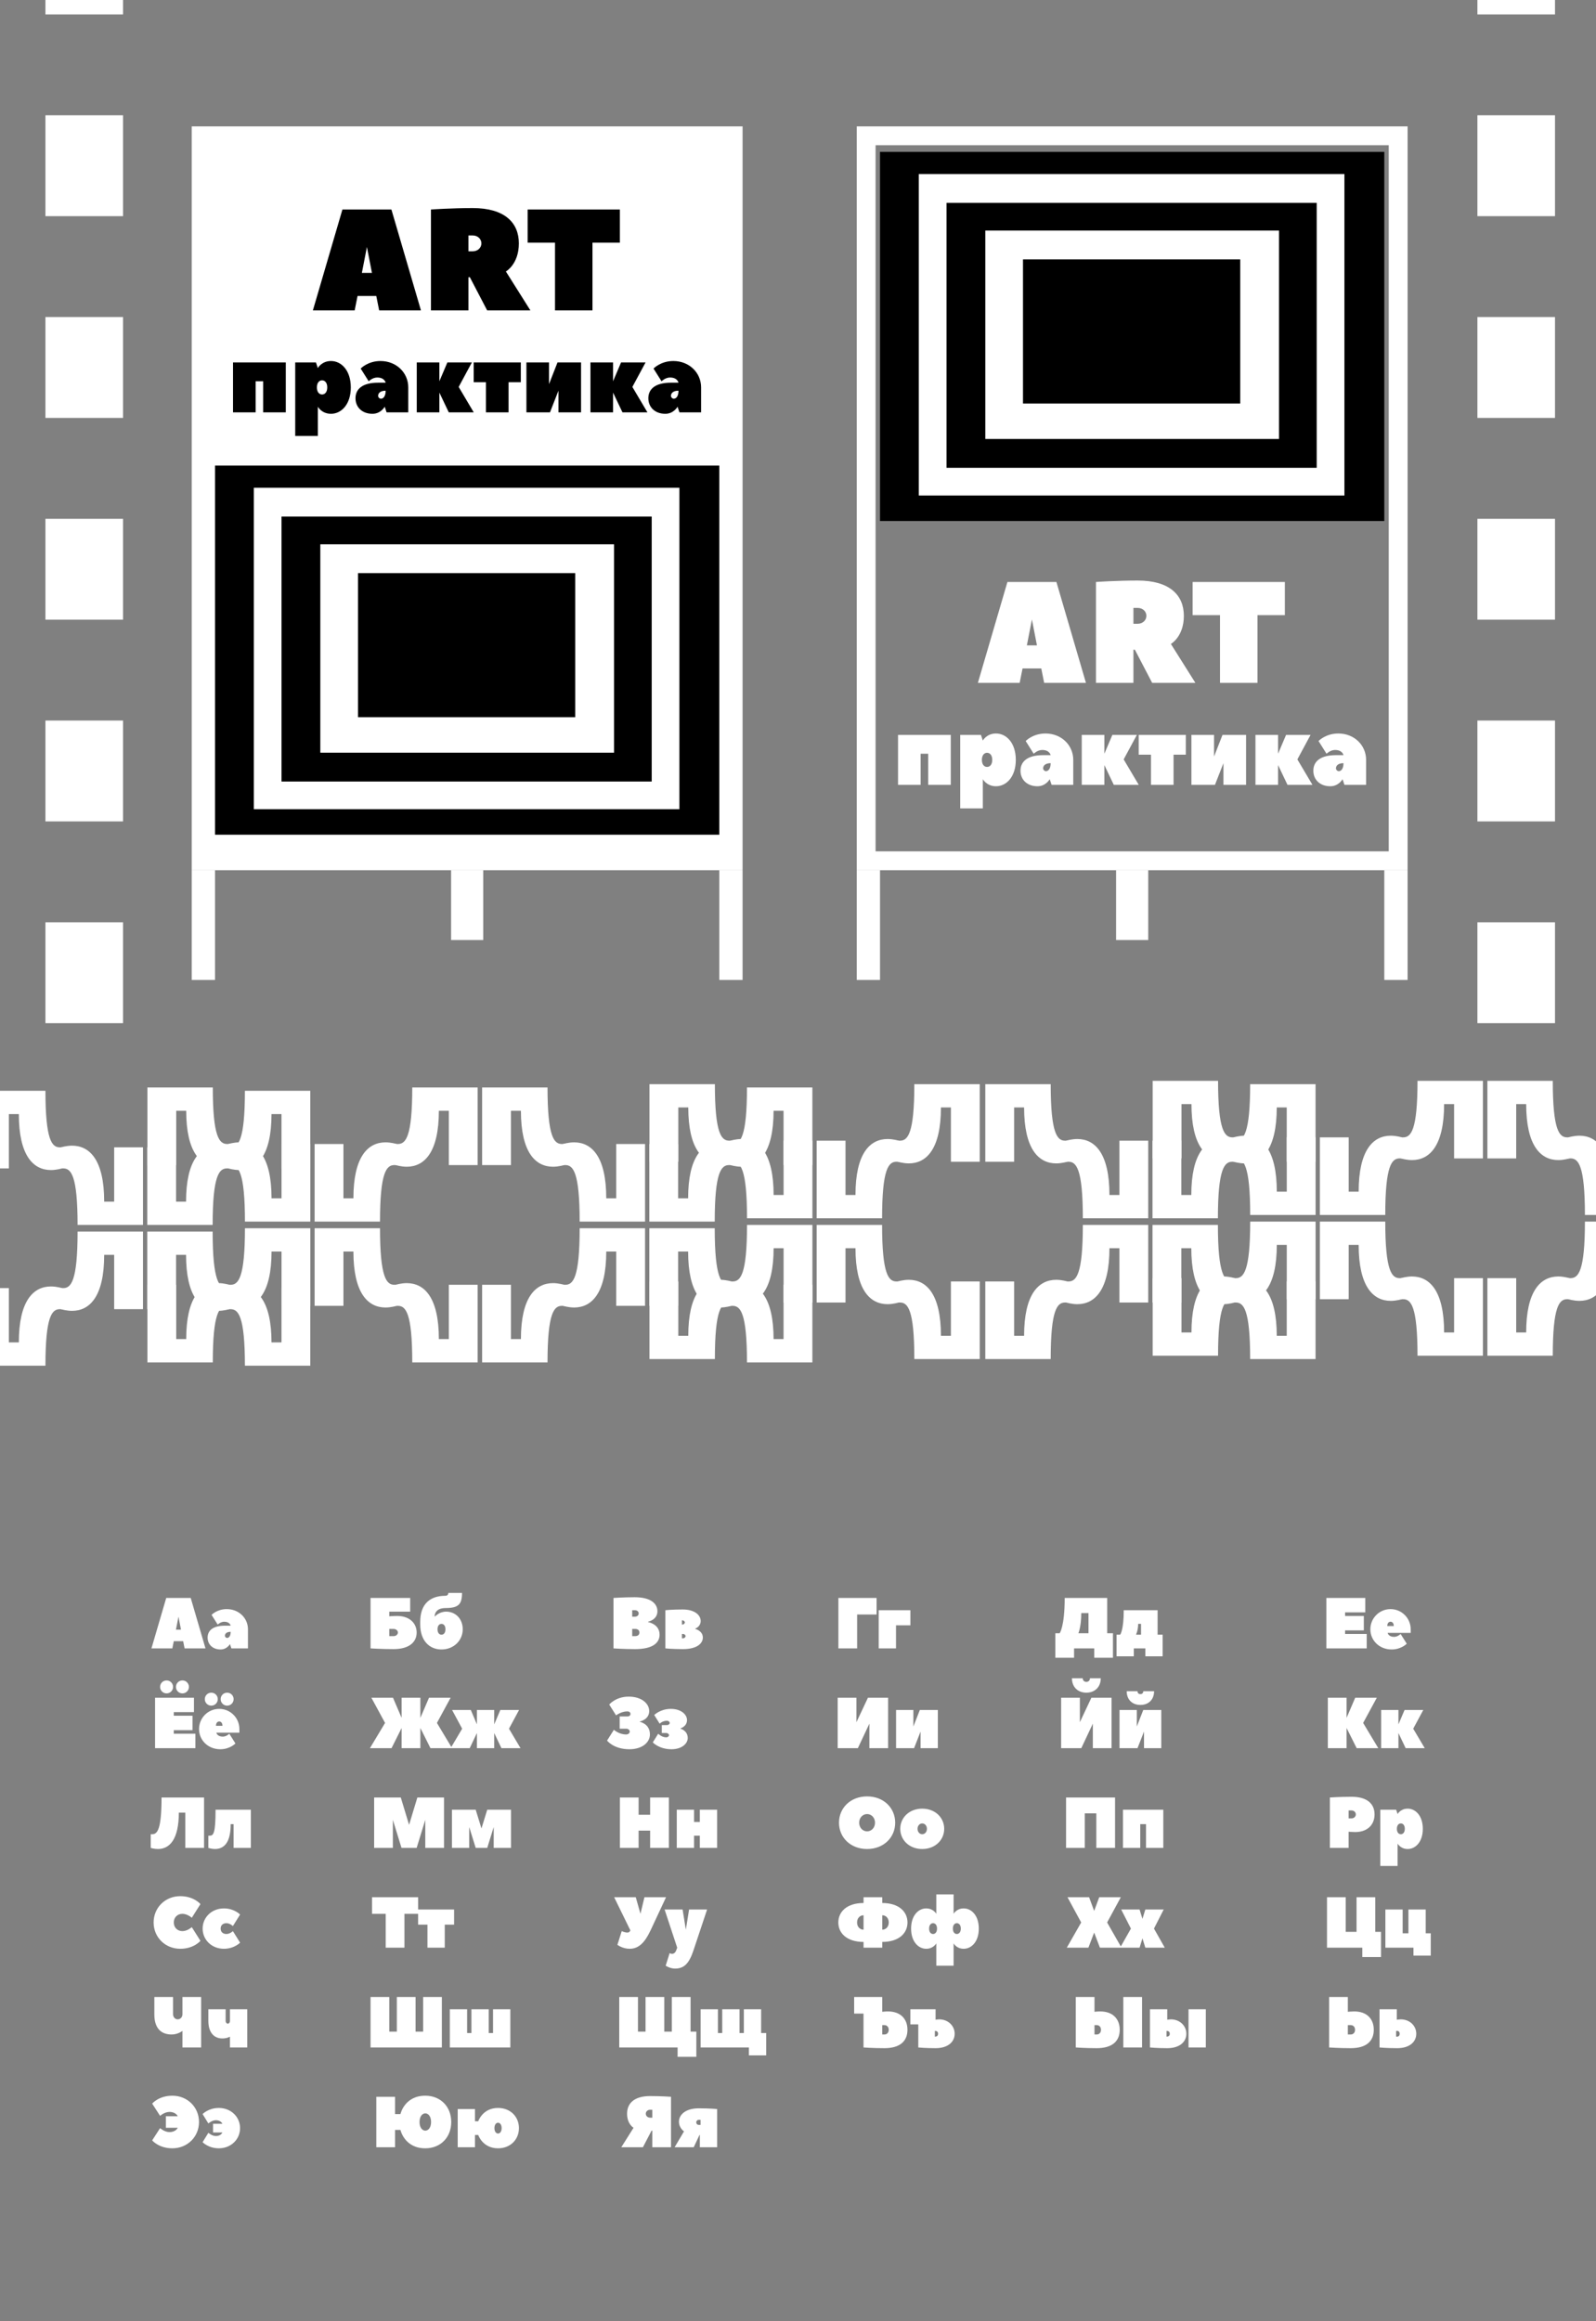 <svg width="1440" height="2094" viewBox="0 0 1440 2094" fill="none" xmlns="http://www.w3.org/2000/svg">
<rect x="0" y="0" width="1440" height="2094" fill="#808080" stroke="none"/>
<line x1="76" y1="923" x2="76" stroke="white" stroke-width="70" stroke-dasharray="91 91"/>
<line x1="1368" y1="923" x2="1368" y2="0.001" stroke="white" stroke-width="70" stroke-dasharray="91 91"/>
<rect x="173" y="114" width="497" height="671" fill="white"/>
<rect x="781.5" y="122.5" width="480" height="654" stroke="white" stroke-width="17"/>
<rect x="173" y="785" width="21" height="99" fill="white"/>
<rect x="649" y="785" width="21" height="99" fill="white"/>
<rect x="407" y="785" width="29" height="63" fill="white"/>
<rect x="773" y="785" width="21" height="99" fill="white"/>
<rect x="1249" y="785" width="21" height="99" fill="white"/>
<rect x="1007" y="785" width="29" height="63" fill="white"/>
<path d="M172.075 1441.5C172.14 1441.76 185.4 1487 185.4 1487H166.55L165.25 1480.5H156.8L155.5 1487H136.65L149.975 1441.5H172.075ZM158.75 1470.1H163.3L161.025 1458.4L158.75 1470.1ZM204.545 1451.57C215.595 1451.57 223.72 1459.7 223.72 1469.77C223.72 1475.36 223.72 1481.93 223.72 1487H208.77L207.47 1483.1C207.47 1483.1 204.87 1487.98 199.02 1487.98C191.87 1487.98 187.32 1483.42 187.32 1477.25C187.32 1471.07 191.87 1466.52 202.92 1466.52H208.12C208.12 1466.52 207.47 1462.95 202.27 1462.95C199.02 1462.95 196.42 1465.55 196.42 1465.55L190.895 1456.77C190.895 1456.77 195.77 1451.57 204.545 1451.57ZM204.87 1477.57C206.495 1477.57 208.12 1475.95 208.12 1472.05C204.545 1472.05 202.92 1473.67 202.92 1475.62C202.92 1476.6 203.895 1477.57 204.87 1477.57ZM351.229 1453.85V1458.07C351.229 1458.07 354.479 1457.75 358.379 1457.75C369.429 1457.75 375.929 1464.25 375.929 1472.7C375.929 1481.15 369.429 1487.65 355.129 1487.65C344.079 1487.65 334.329 1487 334.329 1487V1441.5H370.079V1453.85H351.229ZM355.129 1469.45H351.229V1475.95H355.129C357.404 1475.95 359.029 1474.32 359.029 1472.7C359.029 1471.07 357.404 1469.45 355.129 1469.45ZM401.911 1450.6C395.411 1450.6 392.161 1453.85 392.161 1458.4C392.161 1458.4 396.061 1453.85 402.561 1453.85C411.011 1453.85 417.511 1460.35 417.511 1469.77C417.511 1479.85 409.386 1487.98 398.336 1487.98C387.286 1487.98 379.161 1479.85 379.161 1465.55V1462.95C379.161 1447.67 387.286 1439.55 401.911 1439.55C403.536 1439.55 404.511 1438.57 404.511 1436.95H416.861C416.861 1447.35 413.611 1450.6 401.911 1450.6ZM401.911 1469.77C401.911 1466.52 400.351 1464.9 398.336 1464.9C396.321 1464.9 394.761 1466.52 394.761 1469.77C394.761 1473.02 396.321 1474.65 398.336 1474.65C400.351 1474.65 401.911 1473.02 401.911 1469.77ZM584.713 1462.95V1463.27C584.713 1463.27 595.113 1464.9 595.113 1474.65C595.113 1481.8 589.263 1487.65 573.013 1487.65C562.613 1487.65 553.513 1487 553.513 1487V1441.5C553.513 1441.5 562.613 1440.85 572.688 1440.85C587.313 1440.85 593.163 1446.7 593.163 1453.52C593.163 1461.32 584.713 1462.95 584.713 1462.95ZM570.413 1452.55V1458.4H572.688C574.963 1458.4 576.263 1457.1 576.263 1455.47C576.263 1453.85 574.963 1452.55 572.688 1452.55H570.413ZM573.013 1475.95C575.613 1475.95 576.913 1474.65 576.913 1472.7C576.913 1470.75 575.613 1469.45 573.013 1469.45H570.413V1475.95C570.413 1475.95 571.713 1475.95 573.013 1475.95ZM627.319 1469.12V1469.45C627.319 1469.45 634.144 1471.07 634.144 1477.25C634.144 1482.45 628.944 1487.65 616.269 1487.65C606.519 1487.65 600.344 1487 600.344 1487V1452.55C600.344 1452.55 606.519 1451.9 615.944 1451.9C626.994 1451.9 632.194 1457.1 632.194 1462.3C632.194 1467.5 627.319 1469.12 627.319 1469.12ZM615.294 1477.9H616.269C617.569 1477.9 618.544 1476.92 618.544 1475.95C618.544 1474.97 617.569 1474 616.269 1474H615.294V1477.9ZM615.294 1461.65V1465.55C616.919 1465.55 617.894 1464.57 617.894 1463.6C617.894 1462.62 616.919 1461.65 615.294 1461.65ZM773.348 1456.45V1487H756.448V1441.5H790.898V1456.45H773.348ZM792.82 1452.55H821.42V1466.2H808.42V1487H792.82V1452.55ZM998.982 1473.35H1004.18V1495.45H987.282V1487H969.082V1495.45H952.182V1473.35H956.082C956.082 1473.35 960.632 1467.5 960.632 1441.5H998.982V1473.35ZM972.982 1473.35H982.082V1455.15H975.582C975.582 1467.5 972.982 1473.35 972.982 1473.35ZM1044.46 1474.65H1049.01V1494.15H1033.41V1487H1023.01V1494.15H1007.41V1474.65H1010.66C1010.66 1474.65 1013.91 1470.75 1013.91 1452.55H1044.46V1474.65ZM1024.96 1474.65H1029.51V1464.9H1026.91C1026.91 1470.75 1024.96 1474.65 1024.96 1474.65ZM1213.62 1470.75V1474H1233.12V1487H1196.72V1441.5H1231.82V1454.5H1213.62V1457.75H1230.52V1470.75H1213.62ZM1254.61 1451.57C1264.69 1451.57 1272.81 1459.7 1272.81 1469.77C1272.81 1470.03 1272.81 1472.76 1272.81 1473.02H1252.01C1252.01 1473.02 1252.66 1476.6 1257.86 1476.6C1261.11 1476.6 1263.71 1474 1263.71 1474L1269.24 1482.77C1269.24 1482.77 1264.36 1487.98 1255.59 1487.98C1244.54 1487.98 1236.41 1479.85 1236.41 1469.77C1236.41 1459.7 1244.54 1451.57 1254.61 1451.57ZM1251.69 1466.85H1257.54C1257.54 1464.25 1256.24 1462.95 1254.61 1462.95C1252.99 1462.95 1251.69 1464.25 1251.69 1466.85ZM156.8 1560.75V1564H176.3V1577H139.9V1531.5H175V1544.5H156.8V1547.75H173.7V1560.75H156.8ZM170.45 1521.75C170.45 1525 167.85 1527.6 164.6 1527.6C161.35 1527.6 158.75 1525 158.75 1521.75C158.75 1518.5 161.35 1515.9 164.6 1515.9C167.85 1515.9 170.45 1518.5 170.45 1521.75ZM156.15 1521.75C156.15 1525 153.55 1527.6 150.3 1527.6C147.05 1527.6 144.45 1525 144.45 1521.75C144.45 1518.5 147.05 1515.9 150.3 1515.9C153.55 1515.9 156.15 1518.5 156.15 1521.75ZM197.791 1541.57C207.866 1541.57 215.991 1549.7 215.991 1559.77C215.991 1560.03 215.991 1562.76 215.991 1563.02H195.191C195.191 1563.02 195.841 1566.6 201.041 1566.6C204.291 1566.6 206.891 1564 206.891 1564L212.416 1572.77C212.416 1572.77 207.541 1577.98 198.766 1577.98C187.716 1577.98 179.591 1569.85 179.591 1559.77C179.591 1549.7 187.716 1541.57 197.791 1541.57ZM194.866 1556.85H200.716C200.716 1554.25 199.416 1552.95 197.791 1552.95C196.166 1552.95 194.866 1554.25 194.866 1556.85ZM210.791 1532.8C210.791 1536.05 208.191 1538.65 204.941 1538.65C201.691 1538.65 199.091 1536.05 199.091 1532.8C199.091 1529.55 201.691 1526.95 204.941 1526.95C208.191 1526.95 210.791 1529.55 210.791 1532.8ZM196.491 1532.8C196.491 1536.05 193.891 1538.65 190.641 1538.65C187.391 1538.65 184.791 1536.05 184.791 1532.8C184.791 1529.55 187.391 1526.95 190.641 1526.95C193.891 1526.95 196.491 1529.55 196.491 1532.8ZM406.578 1531.5L394.228 1554.25L407.878 1577H388.378L379.278 1558.8V1577H362.378V1558.8L353.278 1577H333.778L347.428 1554.25L335.078 1531.5H354.578L362.378 1549.7V1531.5H379.278V1549.7L387.078 1531.5H406.578ZM468.335 1542.55L459.235 1559.45L469.635 1577H452.41L445.91 1563.35V1577H430.31V1563.35L423.81 1577H406.585L416.985 1559.45L407.885 1542.55H424.785L430.31 1555.55V1542.55H445.91V1555.55L451.435 1542.55H468.335ZM577.299 1552.95V1553.27C577.299 1553.27 586.399 1554.9 586.399 1564.65C586.399 1571.47 579.899 1577.98 567.874 1577.98C553.574 1577.98 547.724 1570.17 547.724 1570.17L553.899 1560.42C553.899 1560.42 558.449 1564.65 564.949 1564.65C566.899 1564.65 568.199 1563.35 568.199 1562.05C568.199 1560.75 566.899 1559.45 565.014 1559.45H559.099V1548.4H565.924C567.874 1548.4 568.849 1547.42 568.849 1546.12C568.849 1544.82 567.874 1543.85 565.924 1543.85C560.399 1543.85 555.849 1547.42 555.849 1547.42L549.674 1537.67C549.674 1537.67 555.524 1530.52 567.224 1530.52C579.249 1530.52 585.749 1537.02 585.749 1543.52C585.749 1551.32 577.299 1552.95 577.299 1552.95ZM614.009 1559.12V1559.45C614.009 1559.45 620.509 1561.07 620.509 1567.9C620.509 1572.77 615.309 1577.98 605.884 1577.98C594.509 1577.98 588.984 1571.8 588.984 1571.8L593.859 1564C593.859 1564 597.109 1567.25 601.009 1567.25C602.634 1567.25 603.609 1566.27 603.609 1565.3C603.609 1564.32 602.634 1563.35 601.009 1563.35H597.109V1556.2H601.659C603.284 1556.2 604.259 1555.22 604.259 1554.25C604.259 1553.27 603.284 1552.3 601.659 1552.3C597.759 1552.3 595.159 1554.9 595.159 1554.9L590.284 1547.1C590.284 1547.1 595.809 1541.57 605.234 1541.57C614.659 1541.57 619.859 1546.77 619.859 1551.65C619.859 1557.5 614.009 1559.12 614.009 1559.12ZM772.713 1553.6L783.113 1531.5H801.313V1577H784.413V1554.9L774.013 1577H755.813V1531.5H772.713V1553.6ZM824.733 1577H808.483V1542.55H824.083V1557.5L829.933 1542.55H846.183V1577H830.583V1562.05L824.733 1577ZM974.315 1553.6L984.715 1531.5H1002.91V1577H986.015V1554.9L975.615 1577H957.415V1531.5H974.315V1553.6ZM980.165 1517.2C982.115 1517.2 983.415 1515.9 983.415 1513.95H993.165C993.165 1521.75 987.965 1526.95 980.165 1526.95C972.365 1526.95 967.165 1521.75 967.165 1513.95H976.915C976.915 1515.9 978.215 1517.2 980.165 1517.2ZM1026.33 1577H1010.08V1542.55H1025.68V1557.5L1031.53 1542.55H1047.78V1577H1032.18V1562.05L1026.33 1577ZM1028.93 1528.25C1030.56 1528.25 1031.53 1527.27 1031.53 1525.65H1041.28C1041.28 1533.12 1036.41 1538 1028.93 1538C1021.46 1538 1016.58 1533.12 1016.58 1525.65H1026.33C1026.33 1527.27 1027.31 1528.25 1028.93 1528.25ZM1242.25 1531.5L1229.9 1554.25L1243.55 1577H1224.05L1214.95 1558.8V1577H1198.05V1531.5H1214.95V1549.7L1222.75 1531.5H1242.25ZM1284.18 1542.55L1275.08 1559.45L1285.48 1577H1268.25L1261.75 1563.35V1577H1246.15V1542.55H1261.75V1555.55L1267.28 1542.55H1284.18ZM184.1 1621.5V1667H167.2V1635.15H161.35C161.35 1659.52 152.9 1667.98 142.5 1667.98C139.25 1667.98 136 1667 136 1667V1654.65C136 1654.65 136 1654.65 137.3 1654.65C141.85 1654.65 145.75 1650.75 145.75 1621.5H184.1ZM194.487 1632.55H226.337V1667H210.737V1645.55H208.137C208.137 1662.12 202.287 1667.98 193.837 1667.98C191.237 1667.98 187.987 1667 187.987 1667V1655.95H189.287C192.537 1655.95 194.487 1654 194.487 1632.55ZM375.916 1667H362.266L354.466 1641.65V1667H337.566V1621.5H361.616L369.091 1646.2L376.566 1621.5H400.616V1667H383.716V1641.65L375.916 1667ZM439.606 1667H429.206L423.356 1648.15V1667H407.756V1632.55H429.206L434.406 1649.45L439.606 1632.55H461.056V1667H445.456V1648.15L439.606 1667ZM576.19 1621.5V1637.1H586.59V1621.5H603.49V1667H586.59V1651.4H576.19V1667H559.29V1621.5H576.19ZM631.427 1643.6V1632.55H647.027V1667H631.427V1655.95H626.227V1667H610.627V1632.55H626.227V1643.6H631.427ZM789.489 1644.25C789.489 1639.7 786.239 1636.45 782.339 1636.45C778.439 1636.45 775.189 1639.7 775.189 1644.25C775.189 1648.8 778.439 1652.05 782.339 1652.05C786.239 1652.05 789.489 1648.8 789.489 1644.25ZM807.689 1644.25C807.689 1657.57 797.289 1667.98 782.339 1667.98C767.389 1667.98 756.989 1657.57 756.989 1644.25C756.989 1630.92 767.389 1620.52 782.339 1620.52C797.289 1620.52 807.689 1630.92 807.689 1644.25ZM812.262 1649.77C812.262 1639.7 820.387 1631.57 832.087 1631.57C843.787 1631.57 851.912 1639.7 851.912 1649.77C851.912 1659.85 843.787 1667.98 832.087 1667.98C820.387 1667.98 812.262 1659.85 812.262 1649.77ZM836.312 1649.77C836.312 1646.85 834.362 1644.9 832.087 1644.9C829.812 1644.9 827.862 1646.85 827.862 1649.77C827.862 1652.7 829.812 1654.65 832.087 1654.65C834.362 1654.65 836.312 1652.7 836.312 1649.77ZM961.858 1621.5H1006.06V1667H989.158V1635.8H978.758V1667H961.858V1621.5ZM1013.2 1632.55H1049.6V1667H1034V1645.55H1028.8V1667H1013.2V1632.55ZM1219.4 1620.85C1233.7 1620.85 1240.2 1627.35 1240.2 1636.77C1240.2 1646.2 1233.7 1652.7 1222.65 1652.7C1220.05 1652.7 1216.8 1652.37 1216.8 1652.37V1667H1199.9V1621.5C1199.9 1621.5 1209 1620.85 1219.4 1620.85ZM1216.8 1640.35H1219.4C1221.67 1640.35 1223.3 1638.72 1223.3 1636.77C1223.3 1634.82 1221.67 1633.2 1219.4 1633.2H1216.8V1640.35ZM1283.74 1649.77C1283.74 1661.47 1277.24 1667.98 1270.09 1667.98C1263.59 1667.98 1260.99 1663.1 1260.99 1663.1V1683.25H1245.39V1632.55H1259.69C1260.99 1636.45 1260.99 1636.45 1260.99 1636.45C1260.99 1636.45 1263.59 1631.57 1270.09 1631.57C1277.24 1631.57 1283.74 1638.07 1283.74 1649.77ZM1267.49 1649.77C1267.49 1646.52 1265.87 1644.9 1263.92 1644.9C1261.97 1644.9 1260.34 1646.52 1260.34 1649.77C1260.34 1653.02 1261.97 1654.65 1263.92 1654.65C1265.87 1654.65 1267.49 1653.02 1267.49 1649.77ZM138.6 1734.25C138.6 1720.92 149 1710.52 162.65 1710.52C175 1710.52 180.85 1717.67 180.85 1717.67L173.05 1730.02C173.05 1730.02 169.15 1726.45 164.6 1726.45C160.05 1726.45 156.8 1729.7 156.8 1734.25C156.8 1738.8 160.05 1742.05 164.6 1742.05C169.15 1742.05 173.05 1738.47 173.05 1738.47L180.85 1750.82C180.85 1750.82 175 1757.98 162.65 1757.98C149 1757.98 138.6 1747.57 138.6 1734.25ZM199.078 1739.77C199.078 1742.7 201.028 1744.65 204.278 1744.65C207.528 1744.65 210.128 1742.05 210.128 1742.05L216.628 1752.45C216.628 1752.45 211.428 1757.98 202.003 1757.98C190.953 1757.98 182.828 1749.85 182.828 1739.77C182.828 1729.7 190.953 1721.57 202.003 1721.57C211.428 1721.57 216.628 1727.1 216.628 1727.1L210.128 1737.5C210.128 1737.5 207.528 1734.9 204.278 1734.9C201.028 1734.9 199.078 1736.85 199.078 1739.77ZM335.664 1711.5H377.264V1726.45H364.914V1757H348.014V1726.45H335.664V1711.5ZM377.226 1722.55H409.726V1736.2H401.276V1757H385.676V1736.2H377.226V1722.55ZM577.86 1726.45L581.435 1711.5H600.935L586.96 1741.4C581.76 1752.45 576.235 1757.98 568.11 1757.98C561.61 1757.98 557.06 1754.4 557.06 1754.4L560.96 1742.05C560.96 1742.05 563.56 1743.35 566.16 1743.35C568.11 1743.35 568.76 1741.4 568.76 1741.4L554.135 1711.5H573.635L577.86 1726.45ZM610.033 1759.6L611.008 1757L599.633 1722.55H615.883L618.808 1740.75L621.733 1722.55H637.983L625.633 1759.6C621.733 1771.3 617.183 1775.85 609.058 1775.85C604.508 1775.85 600.608 1773.25 600.608 1773.25L604.183 1761.88C604.183 1761.88 605.158 1762.53 606.458 1762.53C608.083 1762.53 609.448 1761.23 610.033 1759.6ZM796.037 1751.8V1757H779.137V1751.8C764.187 1751.8 756.387 1744 756.387 1734.25C756.387 1724.5 764.187 1716.7 779.137 1716.7V1711.5H796.037V1716.7C810.987 1716.7 818.787 1724.5 818.787 1734.25C818.787 1744 810.987 1751.8 796.037 1751.8ZM779.137 1740.75V1727.75C775.887 1727.75 773.287 1730.35 773.287 1734.25C773.287 1738.15 775.887 1740.75 779.137 1740.75ZM796.037 1727.75V1740.75C799.287 1740.75 801.887 1738.15 801.887 1734.25C801.887 1730.35 799.287 1727.75 796.037 1727.75ZM866.887 1739.77C866.887 1736.52 865.262 1734.9 863.312 1734.9C861.362 1734.9 859.737 1736.52 859.737 1739.77C859.737 1743.02 861.362 1744.65 863.312 1744.65C865.262 1744.65 866.887 1743.02 866.887 1739.77ZM844.787 1708.9H860.387V1726.45C860.387 1726.45 862.987 1721.57 869.487 1721.57C876.637 1721.57 883.137 1728.07 883.137 1739.77C883.137 1751.47 876.637 1757.98 869.487 1757.98C862.987 1757.98 860.387 1753.1 860.387 1753.1V1773.25H844.787V1753.1C844.787 1753.1 842.187 1757.98 835.687 1757.98C828.537 1757.98 822.037 1751.47 822.037 1739.77C822.037 1728.07 828.537 1721.57 835.687 1721.57C842.187 1721.57 844.787 1726.45 844.787 1726.45V1708.9ZM838.287 1739.77C838.287 1743.02 839.912 1744.65 841.862 1744.65C843.812 1744.65 845.437 1743.02 845.437 1739.77C845.437 1736.52 843.812 1734.9 841.862 1734.9C839.912 1734.9 838.287 1736.52 838.287 1739.77ZM975.513 1734.25L963.163 1711.5H982.663L987.213 1723.85L991.763 1711.5H1011.26L998.913 1734.25L1011.91 1757H992.413L987.213 1743.35L982.013 1757H962.513L975.513 1734.25ZM1049.95 1722.55L1041.18 1739.77L1050.93 1757H1033.38L1030.78 1748.55L1028.18 1757H1010.63L1020.38 1739.77L1011.6 1722.55H1028.18L1030.78 1731L1033.38 1722.55H1049.95ZM1240.84 1742.7H1246.04V1765.45H1229.14V1757H1197.29V1711.5H1214.19V1742.7H1223.94V1711.5H1240.84V1742.7ZM1286.36 1722.55V1744H1290.91V1764.15H1275.31V1757H1249.96V1722.55H1265.56V1744H1270.76V1722.55H1286.36ZM164.6 1801.5H181.5V1847H164.6V1832.05C164.6 1832.05 160.7 1835.3 154.85 1835.3C145.1 1835.3 139.25 1829.45 139.25 1817.1V1801.5H156.15V1817.1C156.15 1819.7 158.1 1821.65 160.375 1821.65C162.65 1821.65 164.6 1819.7 164.6 1817.1V1801.5ZM207.485 1822.95V1812.55H223.085V1847H207.485V1837.25C207.485 1837.25 204.885 1838.88 200.66 1838.88C193.185 1838.88 187.985 1833.67 187.985 1822.95V1812.55H203.585V1822.95C203.585 1824.57 204.56 1825.55 205.535 1825.55C206.51 1825.55 207.485 1824.57 207.485 1822.95ZM398.679 1801.5V1847H334.329V1801.5H351.229V1832.7H358.054V1801.5H374.954V1832.7H381.779V1801.5H398.679ZM421.452 1812.55V1834H425.352V1812.55H425.417H440.952V1834H444.852V1812.55H460.452V1847H405.852V1812.55H421.452ZM623.068 1832.7H628.268V1855.45H611.368V1847H558.718V1801.5H575.618V1832.7H582.443V1801.5H599.343V1832.7H606.168V1801.5H623.068V1832.7ZM671.146 1834V1812.55H686.746V1834H691.296V1854.15H675.696V1847H632.146V1812.55H647.746V1834H651.646V1812.55H667.246V1834H671.146ZM797.954 1847.65C787.554 1847.65 779.104 1847 779.104 1847V1816.45H770.654V1801.5H796.004V1814.82C796.004 1814.82 798.604 1814.5 801.204 1814.5C812.254 1814.5 818.754 1821 818.754 1831.07C818.754 1841.15 812.254 1847.65 797.954 1847.65ZM797.954 1826.85H796.004V1835.3H797.954C800.229 1835.3 801.854 1833.67 801.854 1831.07C801.854 1828.47 800.229 1826.85 797.954 1826.85ZM821.372 1812.55H844.122V1821.97C844.122 1821.97 846.072 1821.65 847.372 1821.65C855.497 1821.65 861.347 1827.5 861.347 1834.65C861.347 1841.8 855.497 1847.65 844.122 1847.65C834.697 1847.65 828.522 1847 828.522 1847V1826.2H821.372V1812.55ZM843.472 1832.05V1837.25C845.422 1837.25 846.397 1836.27 846.397 1834.65C846.397 1833.02 845.422 1832.05 843.472 1832.05ZM989.468 1847.65C979.068 1847.65 970.618 1847 970.618 1847V1801.5H987.518V1814.82C987.518 1814.82 990.118 1814.5 992.718 1814.5C1003.77 1814.5 1010.27 1821 1010.27 1831.07C1010.27 1841.15 1003.77 1847.65 989.468 1847.65ZM989.468 1826.85H987.518V1835.3H989.468C991.743 1835.3 993.368 1833.67 993.368 1831.07C993.368 1828.47 991.743 1826.85 989.468 1826.85ZM1030.42 1801.5V1847H1013.52V1801.5H1030.42ZM1056.42 1821.65C1064.55 1821.65 1070.4 1827.5 1070.4 1834.65C1070.4 1841.8 1064.55 1847.65 1053.17 1847.65C1043.75 1847.65 1037.57 1847 1037.57 1847V1812.55H1053.17V1821.97C1053.17 1821.97 1055.12 1821.65 1056.42 1821.65ZM1052.52 1832.05V1837.25C1054.47 1837.25 1055.45 1836.27 1055.45 1834.65C1055.45 1833.02 1054.47 1832.05 1052.52 1832.05ZM1087.95 1812.55V1847H1072.35V1812.55H1087.95ZM1218.7 1847.65C1208.3 1847.65 1199.2 1847 1199.2 1847V1801.5H1216.1V1814.82C1216.1 1814.82 1219.35 1814.5 1221.95 1814.5C1233 1814.5 1239.5 1821 1239.5 1831.07C1239.5 1841.15 1233 1847.65 1218.7 1847.65ZM1218.7 1826.85H1216.1V1835.3H1218.7C1220.97 1835.3 1222.6 1833.67 1222.6 1831.07C1222.6 1828.47 1220.97 1826.85 1218.7 1826.85ZM1263.87 1821.65C1271.99 1821.65 1277.84 1827.5 1277.84 1834.65C1277.84 1841.8 1271.99 1847.65 1260.62 1847.65C1250.87 1847.65 1244.69 1847 1244.69 1847V1812.55H1260.29V1821.97C1260.29 1821.97 1262.24 1821.65 1263.87 1821.65ZM1260.62 1832.05H1259.64V1837.25H1260.62C1261.92 1837.25 1262.89 1836.27 1262.89 1834.65C1262.89 1833.02 1261.92 1832.05 1260.62 1832.05ZM155.5 1890.52C169.15 1890.52 179.55 1900.92 179.55 1914.25C179.55 1927.57 169.15 1937.98 155.5 1937.98C143.15 1937.98 137.3 1930.82 137.3 1930.82L144.45 1919.77C144.45 1919.77 148.35 1923.35 152.9 1923.35C158.75 1923.35 160.375 1919.45 160.375 1919.45H149.65V1909.05H160.375C160.375 1909.05 158.75 1905.15 152.9 1905.15C148.35 1905.15 144.45 1908.72 144.45 1908.72L137.3 1897.67C137.3 1897.67 143.15 1890.52 155.5 1890.52ZM197.422 1901.57C208.472 1901.57 216.597 1909.7 216.597 1919.77C216.597 1929.85 208.472 1937.98 197.422 1937.98C187.997 1937.98 182.797 1932.45 182.797 1932.45L187.997 1924C187.997 1924 191.247 1926.92 194.822 1926.92C199.372 1926.92 200.672 1923.67 200.672 1923.67H192.222V1915.87H200.672C200.672 1915.87 199.372 1912.62 194.822 1912.62C191.247 1912.62 187.997 1915.55 187.997 1915.55L182.797 1907.1C182.797 1907.1 187.997 1901.57 197.422 1901.57ZM383.734 1890.52C397.384 1890.52 407.134 1900.28 407.134 1914.25C407.134 1928.22 397.384 1937.98 383.734 1937.98C364.884 1937.98 361.309 1921.4 361.309 1921.4H356.434V1937H339.534V1891.5H356.434V1907.1H361.309C361.309 1907.1 364.884 1890.52 383.734 1890.52ZM383.734 1922.05C386.334 1922.05 388.934 1919.45 388.934 1914.25C388.934 1909.05 386.334 1906.45 383.734 1906.45C381.134 1906.45 378.534 1909.05 378.534 1914.25C378.534 1919.45 381.134 1922.05 383.734 1922.05ZM449.361 1937.98C435.386 1937.98 431.486 1925.95 431.486 1925.95H428.561V1937H412.961V1902.55H428.561V1913.6H431.486C431.486 1913.6 435.386 1901.57 449.361 1901.57C460.411 1901.57 468.211 1909.37 468.211 1919.77C468.211 1930.17 460.411 1937.98 449.361 1937.98ZM449.361 1914.9C447.736 1914.9 446.111 1916.52 446.111 1919.77C446.111 1923.02 447.736 1924.65 449.361 1924.65C450.986 1924.65 452.611 1923.02 452.611 1919.77C452.611 1916.52 450.986 1914.9 449.361 1914.9ZM580.079 1937H560.579L571.629 1919.45C571.629 1919.45 565.779 1916.2 565.779 1906.77C565.779 1897.35 572.279 1890.85 586.579 1890.85C596.329 1890.85 605.429 1891.5 605.429 1891.5V1937H588.529V1922.05H587.879L580.079 1937ZM586.579 1910.35H588.529V1903.2H586.579C584.304 1903.2 582.679 1904.82 582.679 1906.77C582.679 1908.72 584.304 1910.35 586.579 1910.35ZM631.445 1925.95H631.12L625.92 1937H608.695L617.145 1922.7C617.145 1922.7 612.595 1919.77 612.595 1913.92C612.595 1907.75 618.445 1901.9 630.47 1901.9C640.22 1901.9 647.045 1902.55 647.045 1902.55V1937H631.445V1925.95ZM630.47 1916.85H632.095V1912.3H630.47C629.17 1912.3 628.195 1913.27 628.195 1914.57C628.195 1915.87 629.17 1916.85 630.47 1916.85Z" fill="white"/>
<path d="M129 1111V1181H103V1132H94C94 1169.5 81 1182.5 65 1182.5C60 1182.5 55 1181 55 1181V1162C55 1162 55 1162 57 1162C64 1162 70 1156 70 1111H129Z" fill="white"/>
<path d="M-18 1232V1162H8V1211H17C17 1173.5 30 1160.5 46 1160.5C51 1160.5 56 1162 56 1162V1181C56 1181 56 1181 54 1181C47 1181 41 1187 41 1232H-18Z" fill="white"/>
<path d="M129 1105V1035H103V1084H94C94 1046.5 81 1033.5 65 1033.5C60 1033.5 55 1035 55 1035V1054C55 1054 55 1054 57 1054C64 1054 70 1060 70 1105H129Z" fill="white"/>
<path d="M-18 984V1054H8V1005H17C17 1042.5 30 1055.5 46 1055.5C51 1055.5 56 1054 56 1054V1035C56 1035 56 1035 54 1035C47 1035 41 1029 41 984H-18Z" fill="white"/>
<path d="M132.863 1111V1181H158.863V1132H167.863C167.863 1169.5 180.863 1182.5 196.863 1182.5C201.863 1182.5 206.863 1181 206.863 1181V1162C206.863 1162 206.863 1162 204.863 1162C197.863 1162 191.863 1156 191.863 1111H132.863Z" fill="white"/>
<path d="M279.965 1232V1162H253.965V1211H244.965C244.965 1173.5 231.965 1160.5 215.965 1160.5C210.965 1160.5 205.965 1162 205.965 1162V1181C205.965 1181 205.965 1181 207.965 1181C214.965 1181 220.965 1187 220.965 1232H279.965Z" fill="white"/>
<path d="M132.863 1105V1035H158.863V1084H167.863C167.863 1046.5 180.863 1033.5 196.863 1033.5C201.863 1033.5 206.863 1035 206.863 1035V1054C206.863 1054 206.863 1054 204.863 1054C197.863 1054 191.863 1060 191.863 1105H132.863Z" fill="white"/>
<path d="M279.965 984V1054H253.965V1005H244.965C244.965 1042.5 231.965 1055.5 215.965 1055.5C210.965 1055.5 205.965 1054 205.965 1054V1035C205.965 1035 205.965 1035 207.965 1035C214.965 1035 220.965 1029 220.965 984H279.965Z" fill="white"/>
<path d="M280 1108V1178H254V1129H245C245 1166.5 232 1179.5 216 1179.5C211 1179.5 206 1178 206 1178V1159C206 1159 206 1159 208 1159C215 1159 221 1153 221 1108H280Z" fill="white"/>
<path d="M133 1229V1159H159V1208H168C168 1170.5 181 1157.5 197 1157.5C202 1157.5 207 1159 207 1159V1178C207 1178 207 1178 205 1178C198 1178 192 1184 192 1229H133Z" fill="white"/>
<path d="M280 1102V1032H254V1081H245C245 1043.5 232 1030.5 216 1030.5C211 1030.5 206 1032 206 1032V1051C206 1051 206 1051 208 1051C215 1051 221 1057 221 1102H280Z" fill="white"/>
<path d="M133 981V1051H159V1002H168C168 1039.5 181 1052.5 197 1052.5C202 1052.5 207 1051 207 1051V1032C207 1032 207 1032 205 1032C198 1032 192 1026 192 981H133Z" fill="white"/>
<path d="M283.863 1108V1178H309.863V1129H318.863C318.863 1166.5 331.863 1179.5 347.863 1179.5C352.863 1179.5 357.863 1178 357.863 1178V1159C357.863 1159 357.863 1159 355.863 1159C348.863 1159 342.863 1153 342.863 1108H283.863Z" fill="white"/>
<path d="M430.965 1229V1159H404.965V1208H395.965C395.965 1170.5 382.965 1157.5 366.965 1157.5C361.965 1157.5 356.965 1159 356.965 1159V1178C356.965 1178 356.965 1178 358.965 1178C365.965 1178 371.965 1184 371.965 1229H430.965Z" fill="white"/>
<path d="M283.863 1102V1032H309.863V1081H318.863C318.863 1043.5 331.863 1030.5 347.863 1030.5C352.863 1030.5 357.863 1032 357.863 1032V1051C357.863 1051 357.863 1051 355.863 1051C348.863 1051 342.863 1057 342.863 1102H283.863Z" fill="white"/>
<path d="M430.965 981V1051H404.965V1002H395.965C395.965 1039.5 382.965 1052.5 366.965 1052.5C361.965 1052.5 356.965 1051 356.965 1051V1032C356.965 1032 356.965 1032 358.965 1032C365.965 1032 371.965 1026 371.965 981H430.965Z" fill="white"/>
<path d="M582 1108V1178H556V1129H547C547 1166.5 534 1179.5 518 1179.5C513 1179.5 508 1178 508 1178V1159C508 1159 508 1159 510 1159C517 1159 523 1153 523 1108H582Z" fill="white"/>
<path d="M435 1229V1159H461V1208H470C470 1170.5 483 1157.5 499 1157.5C504 1157.5 509 1159 509 1159V1178C509 1178 509 1178 507 1178C500 1178 494 1184 494 1229H435Z" fill="white"/>
<path d="M582 1102V1032H556V1081H547C547 1043.5 534 1030.5 518 1030.5C513 1030.5 508 1032 508 1032V1051C508 1051 508 1051 510 1051C517 1051 523 1057 523 1102H582Z" fill="white"/>
<path d="M435 981V1051H461V1002H470C470 1039.5 483 1052.5 499 1052.5C504 1052.5 509 1051 509 1051V1032C509 1032 509 1032 507 1032C500 1032 494 1026 494 981H435Z" fill="white"/>
<path d="M585.863 1108V1178H611.863V1129H620.863C620.863 1166.5 633.863 1179.5 649.863 1179.5C654.863 1179.5 659.863 1178 659.863 1178V1159C659.863 1159 659.863 1159 657.863 1159C650.863 1159 644.863 1153 644.863 1108H585.863Z" fill="white"/>
<path d="M732.965 1229V1159H706.965V1208H697.965C697.965 1170.5 684.965 1157.5 668.965 1157.5C663.965 1157.5 658.965 1159 658.965 1159V1178C658.965 1178 658.965 1178 660.965 1178C667.965 1178 673.965 1184 673.965 1229H732.965Z" fill="white"/>
<path d="M585.863 1102V1032H611.863V1081H620.863C620.863 1043.5 633.863 1030.5 649.863 1030.5C654.863 1030.5 659.863 1032 659.863 1032V1051C659.863 1051 659.863 1051 657.863 1051C650.863 1051 644.863 1057 644.863 1102H585.863Z" fill="white"/>
<path d="M732.965 981V1051H706.965V1002H697.965C697.965 1039.5 684.965 1052.5 668.965 1052.5C663.965 1052.5 658.965 1051 658.965 1051V1032C658.965 1032 658.965 1032 660.965 1032C667.965 1032 673.965 1026 673.965 981H732.965Z" fill="white"/>
<path d="M733 1105V1175H707V1126H698C698 1163.5 685 1176.5 669 1176.5C664 1176.5 659 1175 659 1175V1156C659 1156 659 1156 661 1156C668 1156 674 1150 674 1105H733Z" fill="white"/>
<path d="M586 1226V1156H612V1205H621C621 1167.5 634 1154.5 650 1154.5C655 1154.5 660 1156 660 1156V1175C660 1175 660 1175 658 1175C651 1175 645 1181 645 1226H586Z" fill="white"/>
<path d="M733 1099V1029H707V1078H698C698 1040.5 685 1027.5 669 1027.5C664 1027.5 659 1029 659 1029V1048C659 1048 659 1048 661 1048C668 1048 674 1054 674 1099H733Z" fill="white"/>
<path d="M586 978V1048H612V999H621C621 1036.5 634 1049.5 650 1049.5C655 1049.5 660 1048 660 1048V1029C660 1029 660 1029 658 1029C651 1029 645 1023 645 978H586Z" fill="white"/>
<path d="M736.863 1105V1175H762.863V1126H771.863C771.863 1163.5 784.863 1176.5 800.863 1176.5C805.863 1176.5 810.863 1175 810.863 1175V1156C810.863 1156 810.863 1156 808.863 1156C801.863 1156 795.863 1150 795.863 1105H736.863Z" fill="white"/>
<path d="M883.965 1226V1156H857.965V1205H848.965C848.965 1167.5 835.965 1154.5 819.965 1154.5C814.965 1154.5 809.965 1156 809.965 1156V1175C809.965 1175 809.965 1175 811.965 1175C818.965 1175 824.965 1181 824.965 1226H883.965Z" fill="white"/>
<path d="M736.863 1099V1029H762.863V1078H771.863C771.863 1040.5 784.863 1027.5 800.863 1027.5C805.863 1027.5 810.863 1029 810.863 1029V1048C810.863 1048 810.863 1048 808.863 1048C801.863 1048 795.863 1054 795.863 1099H736.863Z" fill="white"/>
<path d="M883.965 978V1048H857.965V999H848.965C848.965 1036.5 835.965 1049.5 819.965 1049.5C814.965 1049.5 809.965 1048 809.965 1048V1029C809.965 1029 809.965 1029 811.965 1029C818.965 1029 824.965 1023 824.965 978H883.965Z" fill="white"/>
<path d="M1036 1105V1175H1010V1126H1001C1001 1163.5 988 1176.5 972 1176.5C967 1176.5 962 1175 962 1175V1156C962 1156 962 1156 964 1156C971 1156 977 1150 977 1105H1036Z" fill="white"/>
<path d="M889 1226V1156H915V1205H924C924 1167.5 937 1154.5 953 1154.5C958 1154.5 963 1156 963 1156V1175C963 1175 963 1175 961 1175C954 1175 948 1181 948 1226H889Z" fill="white"/>
<path d="M1036 1099V1029H1010V1078H1001C1001 1040.5 988 1027.5 972 1027.5C967 1027.5 962 1029 962 1029V1048C962 1048 962 1048 964 1048C971 1048 977 1054 977 1099H1036Z" fill="white"/>
<path d="M889 978V1048H915V999H924C924 1036.5 937 1049.5 953 1049.5C958 1049.5 963 1048 963 1048V1029C963 1029 963 1029 961 1029C954 1029 948 1023 948 978H889Z" fill="white"/>
<path d="M1039.86 1105V1175H1065.86V1126H1074.86C1074.86 1163.5 1087.86 1176.5 1103.86 1176.5C1108.86 1176.5 1113.86 1175 1113.86 1175V1156C1113.86 1156 1113.86 1156 1111.86 1156C1104.86 1156 1098.86 1150 1098.86 1105H1039.86Z" fill="white"/>
<path d="M1186.96 1226V1156H1160.96V1205H1151.96C1151.96 1167.5 1138.96 1154.5 1122.96 1154.5C1117.96 1154.5 1112.96 1156 1112.96 1156V1175C1112.96 1175 1112.96 1175 1114.96 1175C1121.96 1175 1127.96 1181 1127.96 1226H1186.96Z" fill="white"/>
<path d="M1039.86 1099V1029H1065.86V1078H1074.86C1074.86 1040.5 1087.86 1027.5 1103.86 1027.5C1108.86 1027.5 1113.86 1029 1113.86 1029V1048C1113.86 1048 1113.86 1048 1111.86 1048C1104.86 1048 1098.86 1054 1098.86 1099H1039.86Z" fill="white"/>
<path d="M1186.96 978V1048H1160.96V999H1151.96C1151.96 1036.5 1138.96 1049.5 1122.96 1049.5C1117.96 1049.5 1112.96 1048 1112.96 1048V1029C1112.96 1029 1112.96 1029 1114.96 1029C1121.96 1029 1127.96 1023 1127.96 978H1186.96Z" fill="white"/>
<path d="M1187 1102V1172H1161V1123H1152C1152 1160.5 1139 1173.5 1123 1173.5C1118 1173.5 1113 1172 1113 1172V1153C1113 1153 1113 1153 1115 1153C1122 1153 1128 1147 1128 1102H1187Z" fill="white"/>
<path d="M1040 1223V1153H1066V1202H1075C1075 1164.5 1088 1151.5 1104 1151.5C1109 1151.5 1114 1153 1114 1153V1172C1114 1172 1114 1172 1112 1172C1105 1172 1099 1178 1099 1223H1040Z" fill="white"/>
<path d="M1187 1096V1026H1161V1075H1152C1152 1037.5 1139 1024.5 1123 1024.5C1118 1024.5 1113 1026 1113 1026V1045C1113 1045 1113 1045 1115 1045C1122 1045 1128 1051 1128 1096H1187Z" fill="white"/>
<path d="M1040 975V1045H1066V996H1075C1075 1033.5 1088 1046.5 1104 1046.5C1109 1046.5 1114 1045 1114 1045V1026C1114 1026 1114 1026 1112 1026C1105 1026 1099 1020 1099 975H1040Z" fill="white"/>
<path d="M1190.86 1102V1172H1216.86V1123H1225.86C1225.86 1160.5 1238.86 1173.5 1254.86 1173.5C1259.86 1173.5 1264.86 1172 1264.86 1172V1153C1264.86 1153 1264.86 1153 1262.86 1153C1255.86 1153 1249.86 1147 1249.86 1102H1190.86Z" fill="white"/>
<path d="M1337.96 1223V1153H1311.96V1202H1302.96C1302.96 1164.5 1289.96 1151.5 1273.96 1151.5C1268.96 1151.5 1263.96 1153 1263.96 1153V1172C1263.96 1172 1263.96 1172 1265.96 1172C1272.96 1172 1278.96 1178 1278.96 1223H1337.96Z" fill="white"/>
<path d="M1190.86 1096V1026H1216.86V1075H1225.86C1225.86 1037.5 1238.86 1024.5 1254.86 1024.5C1259.86 1024.5 1264.86 1026 1264.86 1026V1045C1264.86 1045 1264.86 1045 1262.86 1045C1255.86 1045 1249.86 1051 1249.86 1096H1190.86Z" fill="white"/>
<path d="M1337.96 975V1045H1311.96V996H1302.96C1302.96 1033.5 1289.96 1046.5 1273.96 1046.5C1268.96 1046.5 1263.96 1045 1263.96 1045V1026C1263.96 1026 1263.96 1026 1265.96 1026C1272.96 1026 1278.96 1020 1278.96 975H1337.96Z" fill="white"/>
<path d="M1489 1102V1172H1463V1123H1454C1454 1160.5 1441 1173.5 1425 1173.5C1420 1173.5 1415 1172 1415 1172V1153C1415 1153 1415 1153 1417 1153C1424 1153 1430 1147 1430 1102H1489Z" fill="white"/>
<path d="M1342 1223V1153H1368V1202H1377C1377 1164.5 1390 1151.5 1406 1151.5C1411 1151.5 1416 1153 1416 1153V1172C1416 1172 1416 1172 1414 1172C1407 1172 1401 1178 1401 1223H1342Z" fill="white"/>
<path d="M1489 1096V1026H1463V1075H1454C1454 1037.5 1441 1024.5 1425 1024.5C1420 1024.5 1415 1026 1415 1026V1045C1415 1045 1415 1045 1417 1045C1424 1045 1430 1051 1430 1096H1489Z" fill="white"/>
<path d="M1342 975V1045H1368V996H1377C1377 1033.5 1390 1046.5 1406 1046.5C1411 1046.5 1416 1045 1416 1045V1026C1416 1026 1416 1026 1414 1026C1407 1026 1401 1020 1401 975H1342Z" fill="white"/>
<path d="M353.15 189C353.28 189.52 379.8 280 379.8 280H342.1L339.5 267H322.6L320 280H282.3L308.95 189H353.15ZM326.5 246.2H335.6L331.05 222.8L326.5 246.2ZM478.539 280H439.539L423.939 250.1H422.639V280H388.839V189C388.839 189 407.039 187.7 426.539 187.7C455.139 187.7 468.139 200.7 468.139 219.55C468.139 238.4 456.439 244.9 456.439 244.9L478.539 280ZM422.639 226.7H426.539C431.089 226.7 434.339 223.45 434.339 219.55C434.339 215.65 431.089 212.4 426.539 212.4H422.639V226.7ZM476.061 189H559.261V218.9H534.561V280H500.761V218.9H476.061V189Z" fill="black"/>
<path d="M210.25 326.95H257.85V372H237.45V343.95H230.65V372H210.25V326.95ZM316.513 349.475C316.513 364.775 308.013 373.275 298.663 373.275C290.163 373.275 286.763 366.9 286.763 366.9V393.25H266.363V326.95H285.063C286.763 332.05 286.763 332.05 286.763 332.05C286.763 332.05 290.163 325.675 298.663 325.675C308.013 325.675 316.513 334.175 316.513 349.475ZM295.263 349.475C295.263 345.225 293.138 343.1 290.588 343.1C288.038 343.1 285.913 345.225 285.913 349.475C285.913 353.725 288.038 355.85 290.588 355.85C293.138 355.85 295.263 353.725 295.263 349.475ZM343.282 325.675C357.732 325.675 368.357 336.3 368.357 349.475C368.357 356.785 368.357 365.37 368.357 372H348.807L347.107 366.9C347.107 366.9 343.707 373.275 336.057 373.275C326.707 373.275 320.757 367.325 320.757 359.25C320.757 351.175 326.707 345.225 341.157 345.225H347.957C347.957 345.225 347.107 340.55 340.307 340.55C336.057 340.55 332.657 343.95 332.657 343.95L325.432 332.475C325.432 332.475 331.807 325.675 343.282 325.675ZM343.707 359.675C345.832 359.675 347.957 357.55 347.957 352.45C343.282 352.45 341.157 354.575 341.157 357.125C341.157 358.4 342.432 359.675 343.707 359.675ZM425.742 326.95L413.842 349.05L427.442 372H404.917L396.417 354.15V372H376.017V326.95H396.417V343.95L403.642 326.95H425.742ZM427.402 326.95H469.902V344.8H458.852V372H438.452V344.8H427.402V326.95ZM496.212 372H474.962V326.95H495.362V346.5L503.012 326.95H524.262V372H503.862V352.45L496.212 372ZM582.46 326.95L570.56 349.05L584.16 372H561.635L553.135 354.15V372H532.735V326.95H553.135V343.95L560.36 326.95H582.46ZM607.496 325.675C621.946 325.675 632.571 336.3 632.571 349.475C632.571 356.785 632.571 365.37 632.571 372H613.021L611.321 366.9C611.321 366.9 607.921 373.275 600.271 373.275C590.921 373.275 584.971 367.325 584.971 359.25C584.971 351.175 590.921 345.225 605.371 345.225H612.171C612.171 345.225 611.321 340.55 604.521 340.55C600.271 340.55 596.871 343.95 596.871 343.95L589.646 332.475C589.646 332.475 596.021 325.675 607.496 325.675ZM607.921 359.675C610.046 359.675 612.171 357.55 612.171 352.45C607.496 352.45 605.371 354.575 605.371 357.125C605.371 358.4 606.646 359.675 607.921 359.675Z" fill="black"/>
<path d="M953.15 525C953.28 525.52 979.8 616 979.8 616H942.1L939.5 603H922.6L920 616H882.3L908.95 525H953.15ZM926.5 582.2H935.6L931.05 558.8L926.5 582.2ZM1078.54 616H1039.54L1023.94 586.1H1022.64V616H988.839V525C988.839 525 1007.04 523.7 1026.54 523.7C1055.14 523.7 1068.14 536.7 1068.14 555.55C1068.14 574.4 1056.44 580.9 1056.44 580.9L1078.54 616ZM1022.64 562.7H1026.54C1031.09 562.7 1034.34 559.45 1034.34 555.55C1034.34 551.65 1031.09 548.4 1026.54 548.4H1022.64V562.7ZM1076.06 525H1159.26V554.9H1134.56V616H1100.76V554.9H1076.06V525Z" fill="white"/>
<path d="M810.25 662.95H857.85V708H837.45V679.95H830.65V708H810.25V662.95ZM916.513 685.475C916.513 700.775 908.013 709.275 898.663 709.275C890.163 709.275 886.763 702.9 886.763 702.9V729.25H866.363V662.95H885.063C886.763 668.05 886.763 668.05 886.763 668.05C886.763 668.05 890.163 661.675 898.663 661.675C908.013 661.675 916.513 670.175 916.513 685.475ZM895.263 685.475C895.263 681.225 893.138 679.1 890.588 679.1C888.038 679.1 885.913 681.225 885.913 685.475C885.913 689.725 888.038 691.85 890.588 691.85C893.138 691.85 895.263 689.725 895.263 685.475ZM943.282 661.675C957.732 661.675 968.357 672.3 968.357 685.475C968.357 692.785 968.357 701.37 968.357 708H948.807L947.107 702.9C947.107 702.9 943.707 709.275 936.057 709.275C926.707 709.275 920.757 703.325 920.757 695.25C920.757 687.175 926.707 681.225 941.157 681.225H947.957C947.957 681.225 947.107 676.55 940.307 676.55C936.057 676.55 932.657 679.95 932.657 679.95L925.432 668.475C925.432 668.475 931.807 661.675 943.282 661.675ZM943.707 695.675C945.832 695.675 947.957 693.55 947.957 688.45C943.282 688.45 941.157 690.575 941.157 693.125C941.157 694.4 942.432 695.675 943.707 695.675ZM1025.74 662.95L1013.84 685.05L1027.44 708H1004.92L996.417 690.15V708H976.017V662.95H996.417V679.95L1003.64 662.95H1025.74ZM1027.4 662.95H1069.9V680.8H1058.85V708H1038.45V680.8H1027.4V662.95ZM1096.21 708H1074.96V662.95H1095.36V682.5L1103.01 662.95H1124.26V708H1103.86V688.45L1096.21 708ZM1182.46 662.95L1170.56 685.05L1184.16 708H1161.64L1153.14 690.15V708H1132.74V662.95H1153.14V679.95L1160.36 662.95H1182.46ZM1207.5 661.675C1221.95 661.675 1232.57 672.3 1232.57 685.475C1232.57 692.785 1232.57 701.37 1232.57 708H1213.02L1211.32 702.9C1211.32 702.9 1207.92 709.275 1200.27 709.275C1190.92 709.275 1184.97 703.325 1184.97 695.25C1184.97 687.175 1190.92 681.225 1205.37 681.225H1212.17C1212.17 681.225 1211.32 676.55 1204.52 676.55C1200.27 676.55 1196.87 679.95 1196.87 679.95L1189.65 668.475C1189.65 668.475 1196.02 661.675 1207.5 661.675ZM1207.92 695.675C1210.05 695.675 1212.17 693.55 1212.17 688.45C1207.5 688.45 1205.37 690.575 1205.37 693.125C1205.37 694.4 1206.65 695.675 1207.92 695.675Z" fill="white"/>
<rect x="194" y="420" width="455" height="333" fill="black"/>
<rect x="229" y="440" width="384" height="290" fill="white"/>
<rect x="254" y="466" width="334" height="239" fill="black"/>
<rect x="289" y="491" width="265" height="188" fill="white"/>
<rect x="323" y="517" width="196" height="130" fill="black"/>
<rect x="794" y="137" width="455" height="333" fill="black"/>
<rect x="829" y="157" width="384" height="290" fill="white"/>
<rect x="854" y="183" width="334" height="239" fill="black"/>
<rect x="889" y="208" width="265" height="188" fill="white"/>
<rect x="923" y="234" width="196" height="130" fill="black"/>
</svg>
